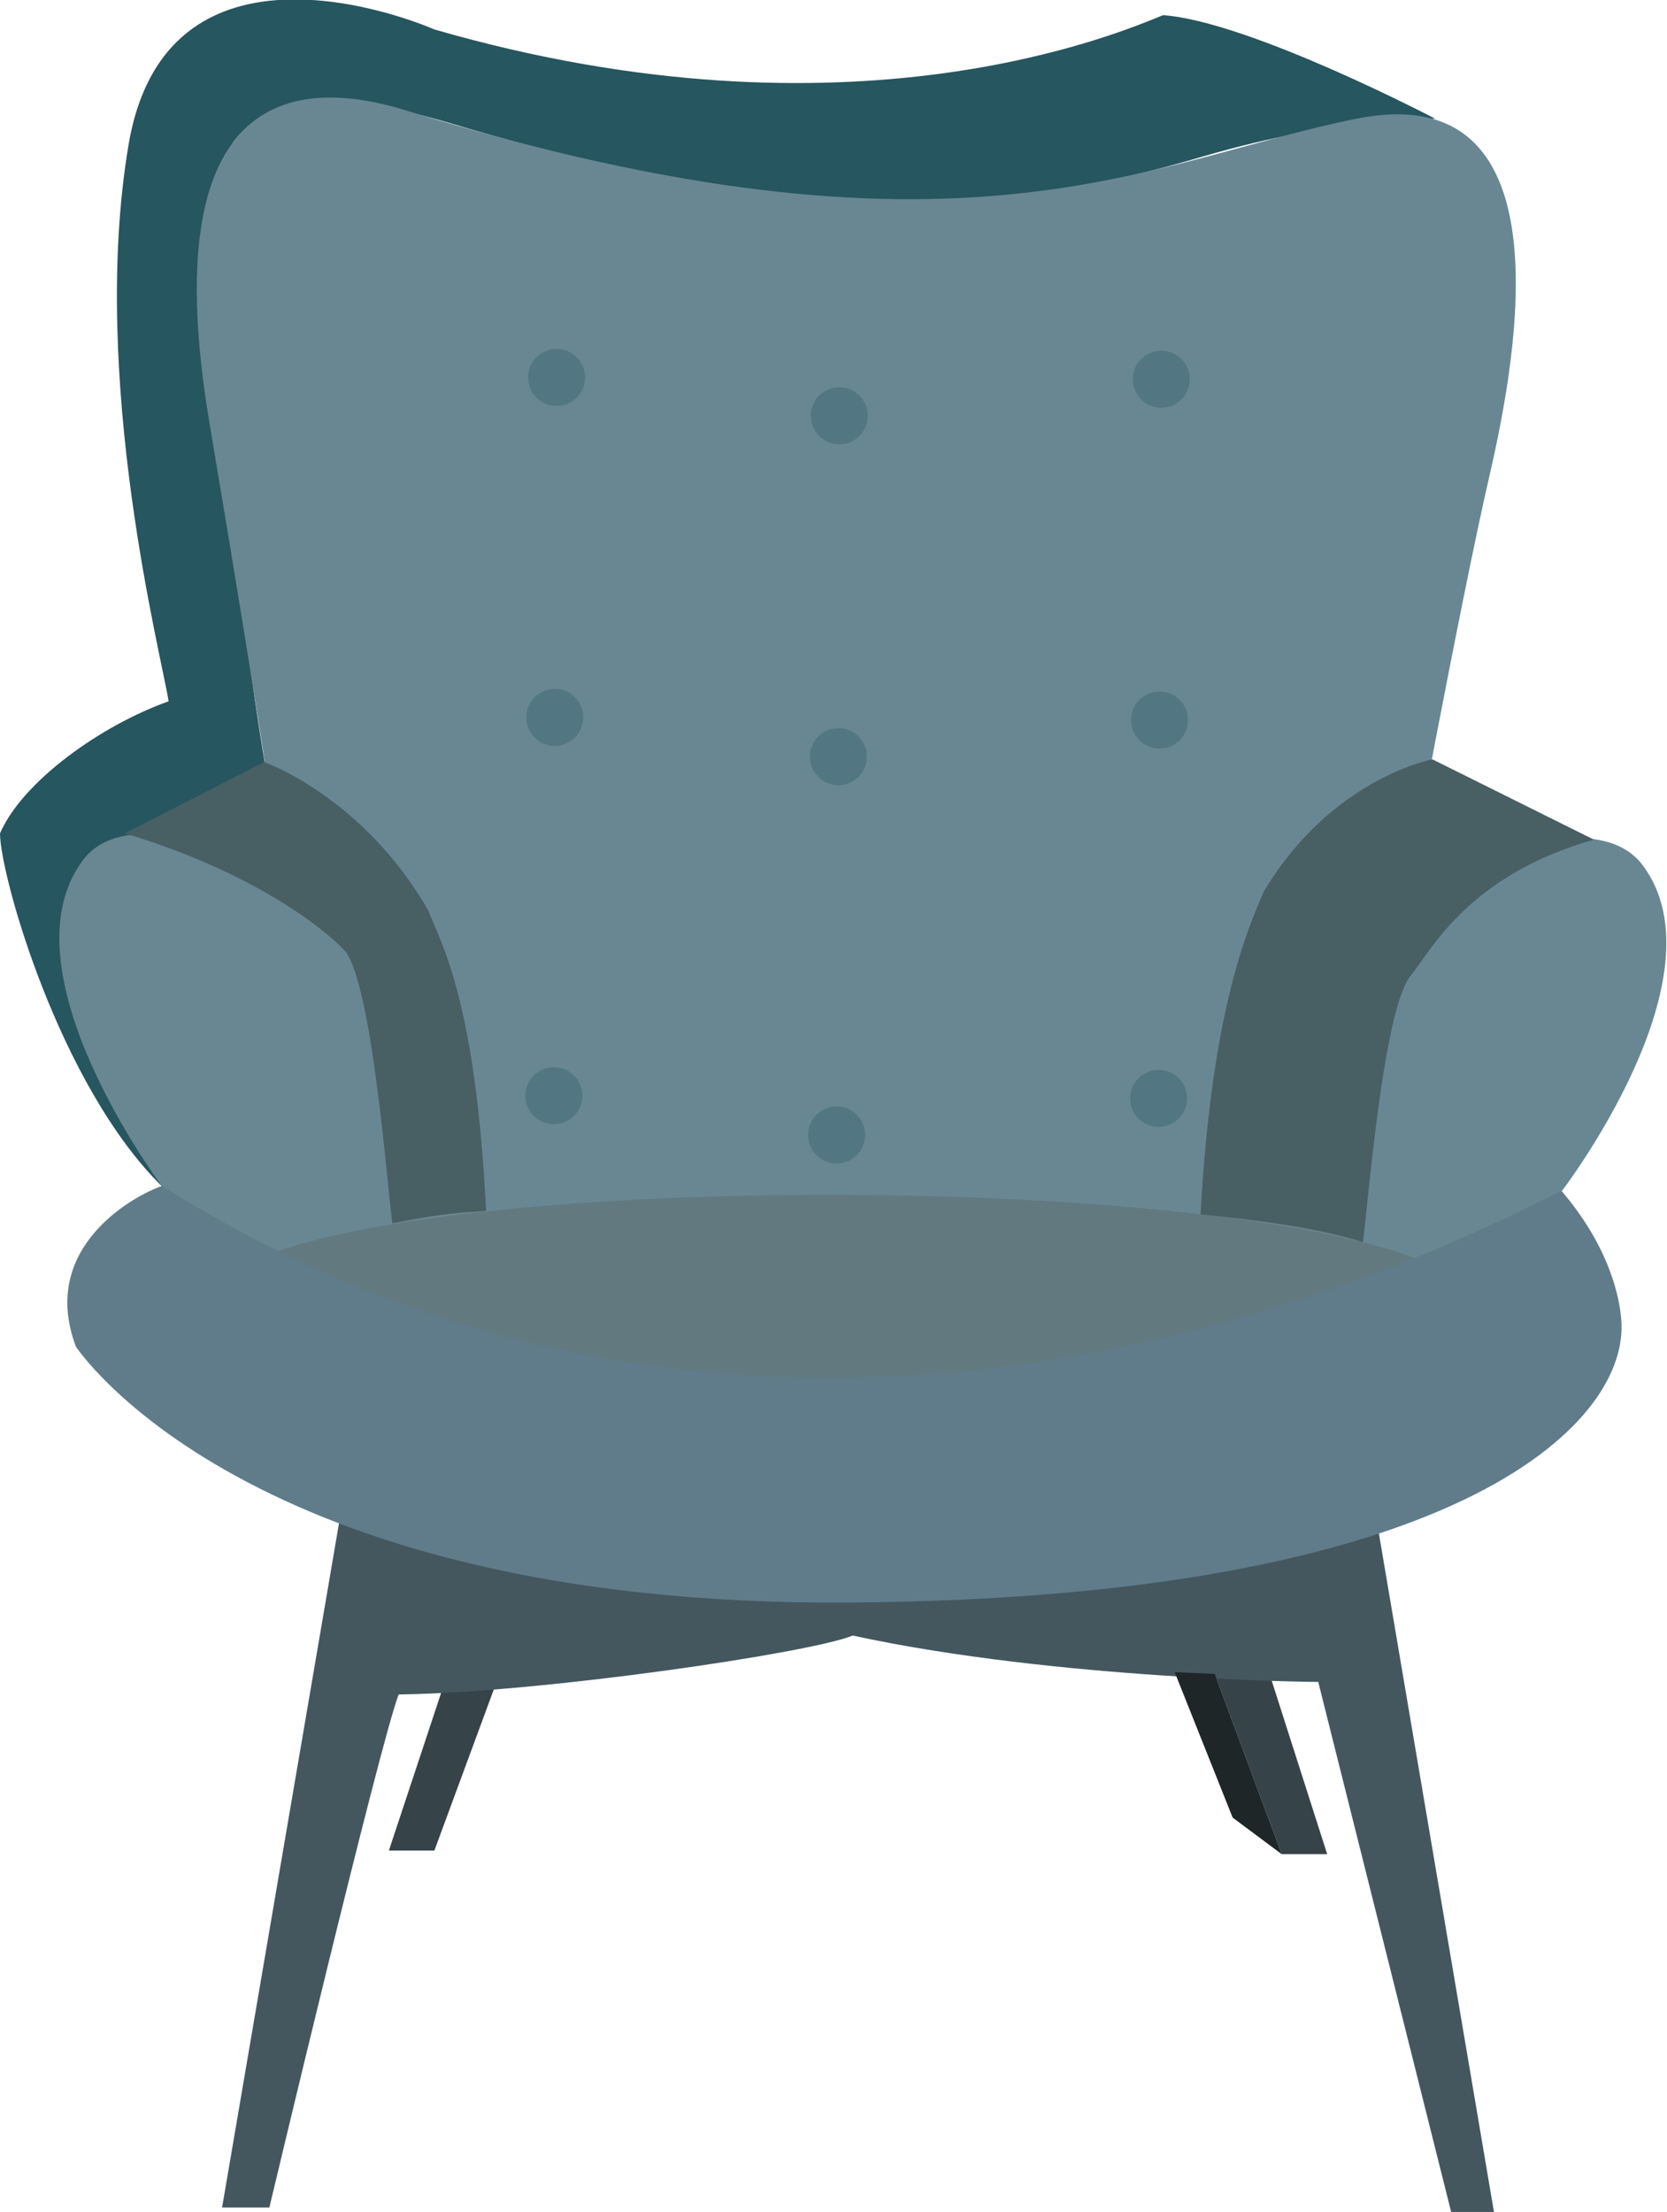 <!-- Generator: Adobe Illustrator 18.0.0, SVG Export Plug-In  -->
<svg version="1.1"
	 xmlns="http://www.w3.org/2000/svg" xmlns:xlink="http://www.w3.org/1999/xlink" xmlns:a="http://ns.adobe.com/AdobeSVGViewerExtensions/3.0/"
	 x="0px" y="0px" width="186.9px" height="247.9px" viewBox="0 0 186.9 247.9" enable-background="new 0 0 186.9 247.9"
	 xml:space="preserve">
<defs>
</defs>
<g id="item_2_">
	<path fill="#26565F" d="M160.9,13.3c0,0-20.8-10.9-30.5-11.6c-4.7,1.9-35,15.1-81.7,1.6c0,0-29.9-13.3-34.3,13s3.8,57.5,4.5,62.3
		C11.3,81.3,2.5,87.6,0,93.4c0,4.6,6.6,28.2,18.2,39.6c-2.5-6.1-6.9-18.5-9.7-31.1c0.9-3.9,7.7-7.7,21.2-16.3c0,0-7.7-44.1-3.6-69.6
		c2.9-3.9,8.4-7,24.7-2.1C96,27.5,119.6,22,135,17.5S160.9,13.3,160.9,13.3z"/>
	<path fill="#364348" d="M142.4,187.8l6.4,20l-5.1,0l-7.5-20.2C136.2,187.6,139.6,187.7,142.4,187.8z"/>
	<path fill="#364348" d="M49.7,189l-6.1,18.4l5.1,0l6.9-18.7C55.7,188.7,52.5,188.9,49.7,189z"/>
	<path fill="#44575F" d="M154.3,170.1l13.2,77.8l-4.8,0l-14.9-59.4c0,0-29.1-0.2-52.2-5.2c-4.5,1.9-34.7,6.4-50.9,6.6
		c-2.1,5.4-14.5,57.5-14.5,57.5l-5.3,0L38.3,169C38.3,169,89.9,186.5,154.3,170.1z"/>
	<path id="top_1_" fill="#698793" d="M157.5,101.2c0,0,6.2-33.6,9.5-47.9s8.6-44.7-14.9-40s-44.3,18.2-106.5-0.9
		c-13.2-4.1-28.3-1.7-22.1,35.1s7.5,46.6,8,50.4S31.3,133,31.3,133s71,22.3,125.9-3.4C155.8,122.9,157.5,101.2,157.5,101.2z"/>
	<g id="arm_1_">
		<path fill="#698793" d="M175.1,133.5c0,0,18.4-24,9.1-36.5s-54.3,14.7-60.8,54.4C127,151,151.8,145.7,175.1,133.5z"/>
		<path fill="#698793" d="M18.2,133c0,0-18.2-24.2-8.9-36.6s54.1,16.4,60.3,56.2C49,149.5,31.8,142.1,18.2,133z"/>
	</g>
	
		<ellipse id="sit_1_" transform="matrix(-1 -3.769301e-03 3.769301e-03 -1 188.425 289.961)" fill="#627980" cx="94.5" cy="144.8" rx="69" ry="10.9"/>
	<path fill="#607C8A" d="M175.1,133.5c-0.5-0.6-80.6,47.7-156.9-0.6c-3,1-13.9,6.8-9.7,18c0,0,19,29.2,86.8,28.7
		c67.8-0.5,86.9-19.8,86.5-31.2C181.7,145.5,180.4,139.7,175.1,133.5z"/>
	<g id="dots_1_">
		<circle fill="#527783" cx="94.1" cy="46.6" r="3.2"/>
		<circle fill="#527783" cx="94" cy="84.8" r="3.2"/>
		<circle fill="#527783" cx="93.8" cy="127.2" r="3.2"/>
		<circle fill="#527783" cx="130.2" cy="42.5" r="3.2"/>
		<circle fill="#527783" cx="130" cy="80.7" r="3.2"/>
		<circle fill="#527783" cx="129.9" cy="123.1" r="3.2"/>
		<circle fill="#527783" cx="62.4" cy="42.3" r="3.2"/>
		<circle fill="#527783" cx="62.2" cy="80.4" r="3.2"/>
		<circle fill="#527783" cx="62.1" cy="122.8" r="3.2"/>
	</g>
	<path fill="#485F64" d="M178.7,94.1l-18.1-9c0,0-11.3,2.1-18.9,14.8c-1.5,3.6-5.8,12.4-7.1,36.2c1.7,0.2,11.5,1,18.2,3.1
		c0.5-3.1,2.2-26.1,5.4-29.9C160.6,106.3,164.7,98.1,178.7,94.1z"/>
	<path fill="#485F64" d="M14,93.4l15.6-8c0,0,11,3.8,18.4,16.6c1.4,3.7,5.3,9.8,6.5,33.7c-1.7,0.2-3.5,0-10.5,1.4
		c-0.5-3.1-2.2-26.6-5.3-30.5C36.1,103.8,28,97.6,14,93.4z"/>
	<polygon fill="#1E2628" points="143.7,207.8 138.2,203.7 131.7,187.4 136.2,187.6 	"/>
</g>
</svg>
